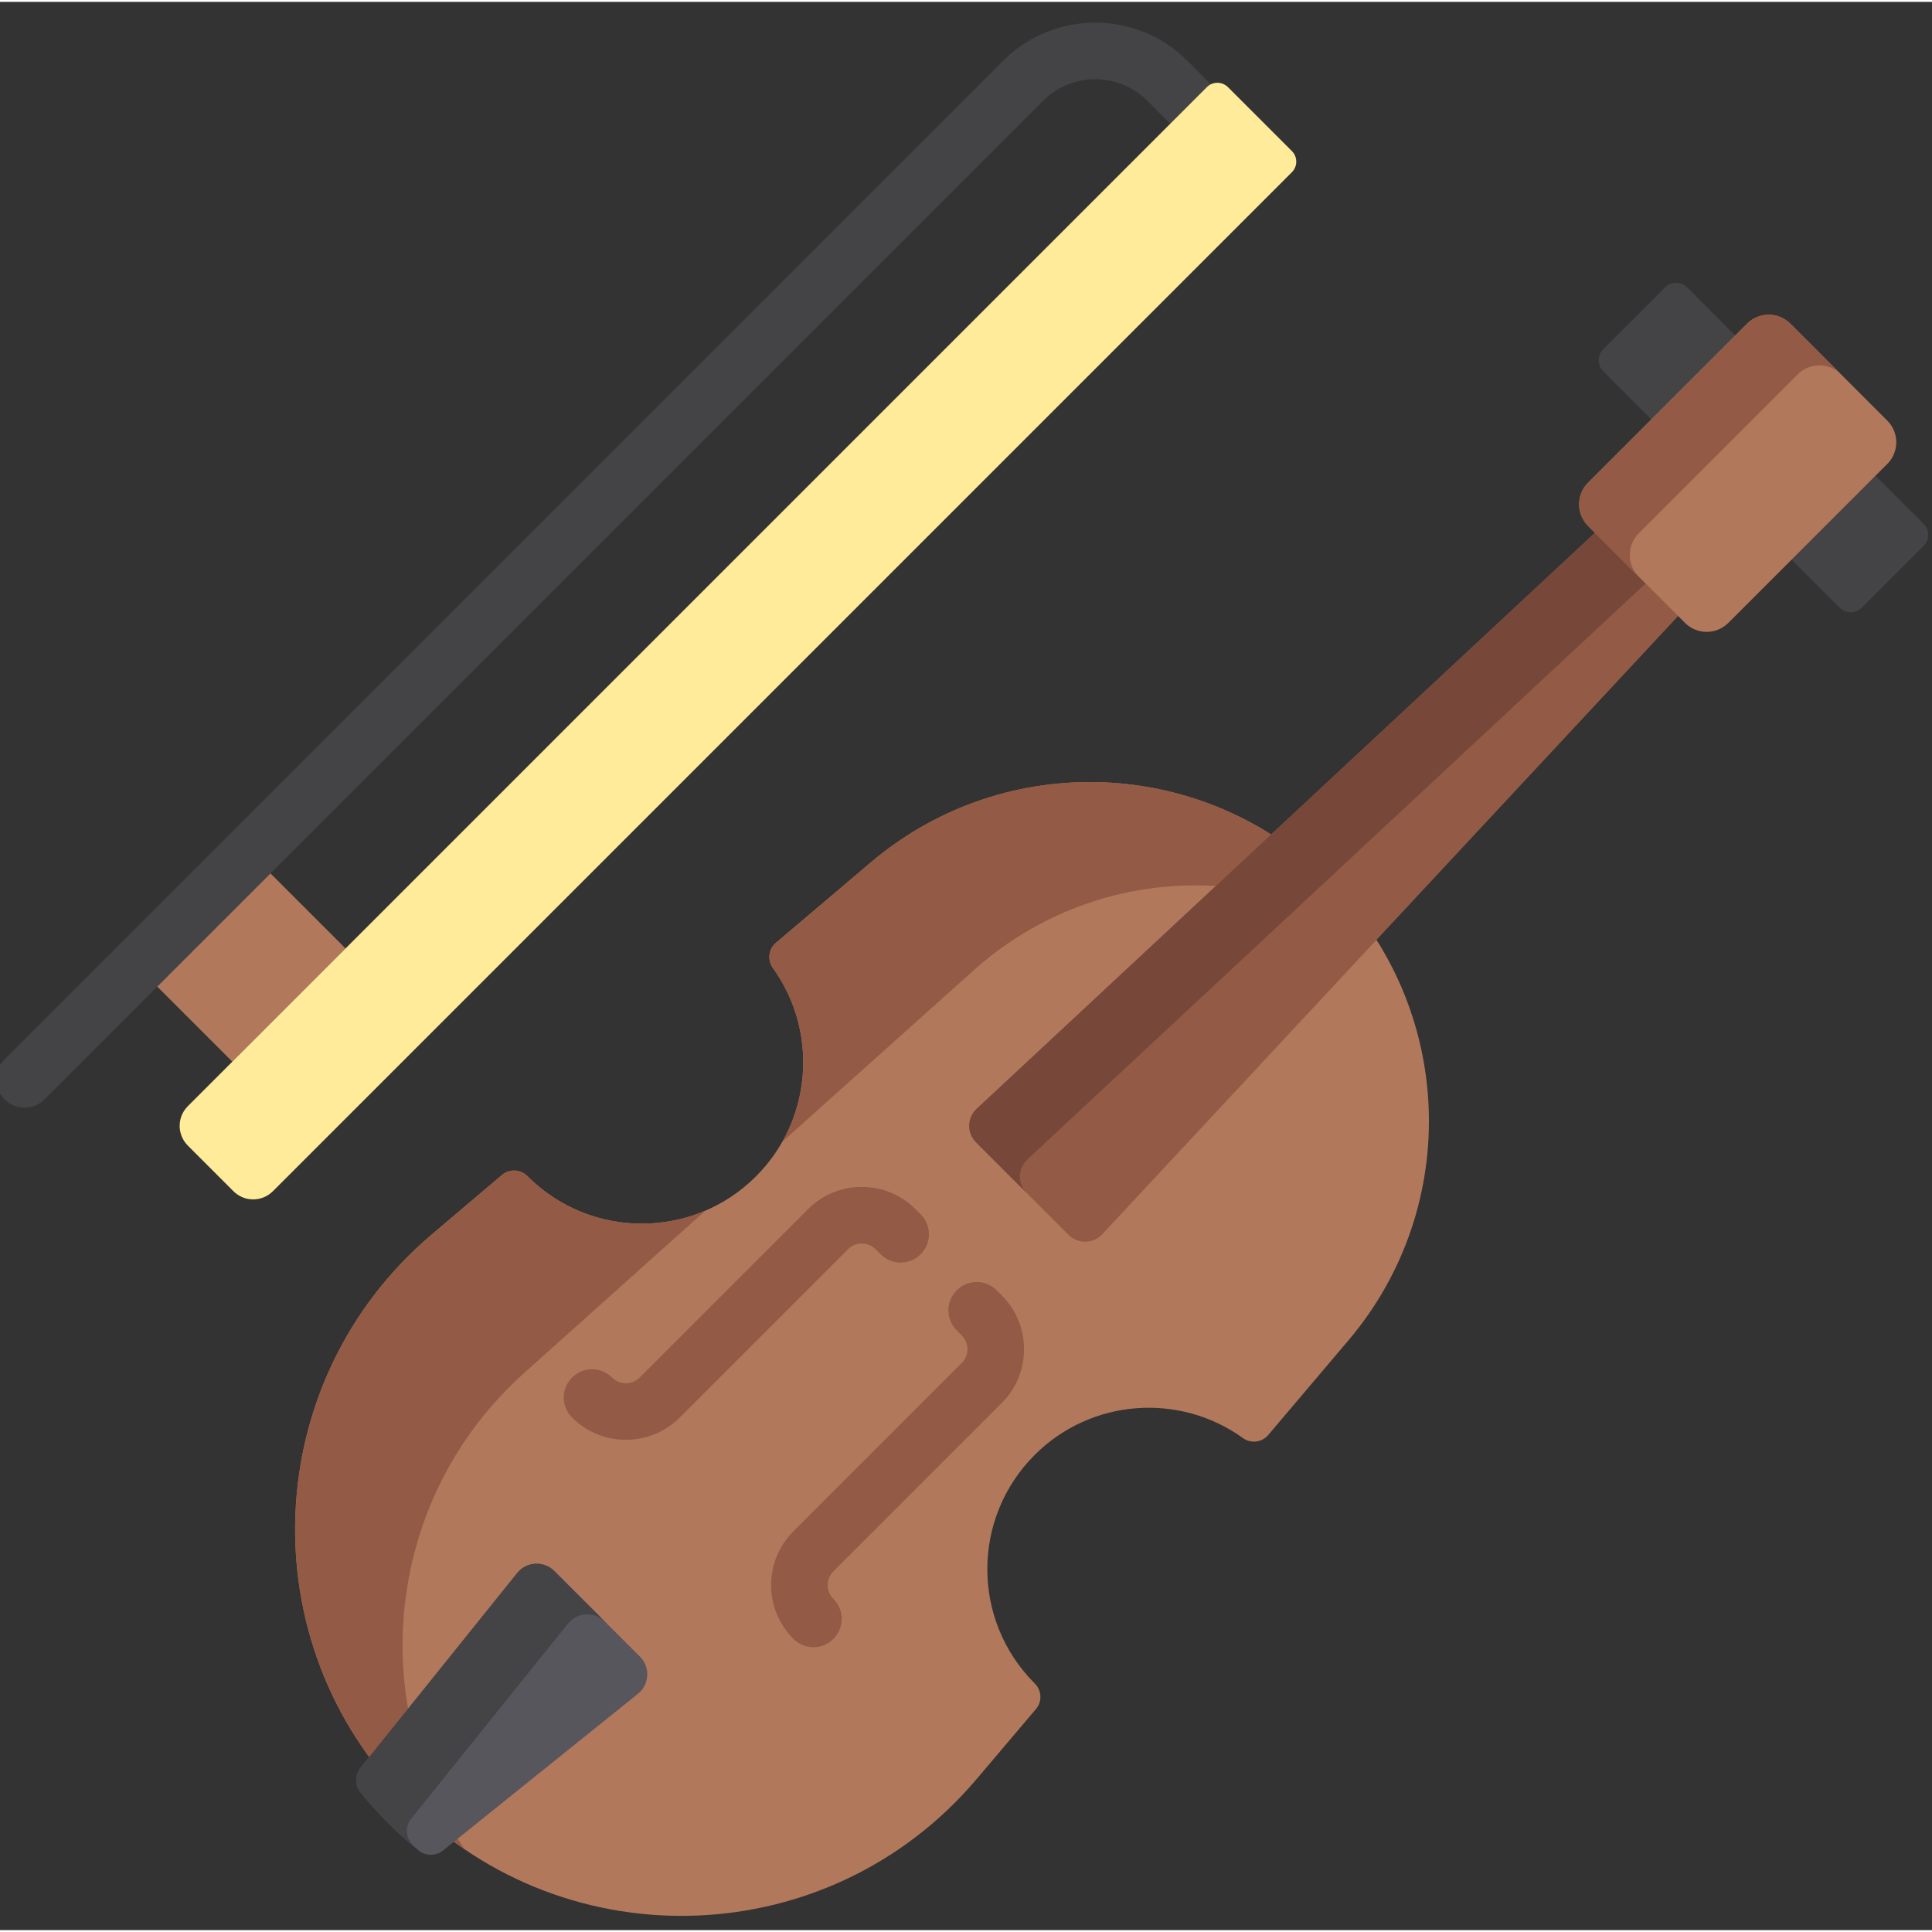 <svg height="511pt" viewBox="1 -5 511.999 511" width="511pt" xmlns="http://www.w3.org/2000/svg"><rect x="1" y="-5" width="511.999" height="511" fill="#333333" stroke="none"/><path d="m275.559 447.395c1.688-1.996 1.504-4.926-.348-6.773-.008-.008-.02-.02-.031-.031-16.707-16.707-16.707-43.789 0-60.496 15.031-15.031 38.473-16.535 55.188-4.508 2.113 1.523 5.027 1.203 6.711-.781l21.297-25.129c30.227-35.664 28.047-88.551-5.012-121.609-33.059-33.059-85.945-35.234-121.609-5.008l-25.125 21.293c-1.988 1.684-2.305 4.598-.785 6.711 12.027 16.715 10.527 40.156-4.508 55.191-16.703 16.703-43.789 16.703-60.492 0-.012-.012-.023-.023-.035-.035-1.848-1.852-4.777-2.035-6.773-.344l-18.625 15.785c-45.688 38.723-48.551 108.215-6.203 150.562 42.352 42.352 111.84 39.488 150.562-6.203zm0 0" fill="#b2785b"/><g fill="#935b45"><path d="m205.844 251.062c9.785 13.598 10.613 31.648 2.488 46l50.754-45.457c30.031-26.898 73.648-29.52 106.316-8.582-3.414-5.305-7.414-10.328-12.039-14.957-33.059-33.059-85.945-35.234-121.609-5.008l-25.125 21.293c-1.988 1.684-2.305 4.598-.785 6.711zm0 0"/><path d="m139.945 358.32 48.012-43.004c-15.605 6.688-34.375 3.676-47.117-9.062-.008-.012-.02-.023-.031-.035-1.848-1.852-4.777-2.035-6.773-.344l-18.625 15.785c-45.688 38.723-48.551 108.215-6.203 150.562 4.668 4.668 9.664 8.785 14.914 12.355-26.449-39.285-20.848-93.414 15.824-126.258zm0 0"/><path d="m284.184 321.762-24.516-24.516c-2.477-2.477-2.406-6.516.156-8.902l191.605-178.492 20.148 20.148-178.488 191.605c-2.391 2.562-6.43 2.637-8.906.156zm0 0"/></g><path d="m273.258 301.777 191.605-178.492-13.434-13.434-191.605 178.492c-2.562 2.387-2.633 6.426-.156 8.902l13.434 13.434c-2.477-2.477-2.406-6.516.156-8.902zm0 0" fill="#774839"/><path d="m488.555 155.566-12.809-12.809c-1.605-1.605-1.605-4.215 0-5.82l16.414-16.418c1.609-1.605 4.219-1.605 5.824 0l12.809 12.809c1.609 1.609 1.609 4.215 0 5.824l-16.414 16.414c-1.609 1.609-4.219 1.609-5.824 0zm0 0" fill="#444346"/><path d="m438.672 105.684-12.809-12.809c-1.609-1.605-1.609-4.215 0-5.824l16.414-16.414c1.609-1.605 4.219-1.605 5.824 0l12.809 12.809c1.609 1.605 1.609 4.215 0 5.824l-16.414 16.414c-1.609 1.609-4.215 1.609-5.824 0zm0 0" fill="#444346"/><path d="m447.551 159.578-25.699-25.699c-3.168-3.168-3.168-8.301 0-11.465l42.137-42.141c3.168-3.164 8.301-3.164 11.469 0l25.699 25.703c3.168 3.164 3.168 8.297 0 11.465l-42.137 42.137c-3.168 3.168-8.301 3.168-11.469 0zm0 0" fill="#b2785b"/><path d="m435.285 135.848 42.137-42.141c3.168-3.164 8.301-3.164 11.469 0l-13.434-13.434c-3.168-3.164-8.301-3.164-11.469 0l-42.137 42.141c-3.168 3.164-3.168 8.297 0 11.465l13.434 13.434c-3.168-3.164-3.168-8.301 0-11.465zm0 0" fill="#935b45"/><path d="m169.996 443.426c3.129-2.449 3.41-7.086.602-9.895l-22.699-22.695c-2.809-2.812-7.445-2.531-9.895.602l-41.469 51.582c-1.512 1.883-1.527 4.57-.012 6.449 2.266 2.805 4.699 5.52 7.309 8.129 2.613 2.609 5.328 5.043 8.129 7.309 1.879 1.516 4.57 1.5 6.449-.012zm0 0" fill="#57565c"/><path d="m109.957 482.902c-1.516-1.879-1.5-4.566.012-6.449l41.473-51.582c2.449-3.129 7.082-3.414 9.891-.602l-13.434-13.434c-2.809-2.812-7.445-2.531-9.895.602l-41.469 51.582c-1.512 1.883-1.527 4.57-.012 6.449 2.266 2.805 4.699 5.52 7.309 8.129 2.27 2.266 4.621 4.395 7.035 6.398-.305-.363-.613-.727-.91-1.094zm0 0" fill="#444346"/><path d="m67.383 220.664 25.188 25.188-30 30.004-25.188-25.188zm0 0" fill="#b2785b"/><path d="m216.566 431.027c-1.922 0-3.84-.734-5.305-2.195-3.809-3.809-5.906-8.875-5.906-14.262 0-5.383 2.098-10.449 5.906-14.258l44.609-44.609c.977-.977 1.516-2.273 1.516-3.652 0-1.379-.539-2.68-1.516-3.652l-1.344-1.348c-2.926-2.926-2.926-7.676.004-10.605 2.93-2.926 7.676-2.926 10.605.004l1.344 1.344c3.809 3.809 5.902 8.871 5.902 14.258s-2.098 10.449-5.902 14.258l-44.613 44.609c-.977.977-1.512 2.273-1.512 3.656 0 1.379.539 2.676 1.512 3.652 2.93 2.926 2.93 7.676 0 10.605-1.465 1.461-3.383 2.195-5.301 2.195zm0 0" fill="#935b45"/><path d="m166.859 376.066c-5.164 0-10.328-1.965-14.258-5.898-2.93-2.926-2.93-7.676 0-10.605 2.93-2.93 7.676-2.93 10.605 0 2.016 2.016 5.293 2.016 7.305 0l44.609-44.609c3.809-3.809 8.875-5.906 14.262-5.906 5.387 0 10.449 2.098 14.258 5.906l1.344 1.34c2.93 2.93 2.93 7.68 0 10.609-2.926 2.93-7.676 2.93-10.605 0l-1.344-1.344c-.977-.977-2.273-1.512-3.652-1.512-1.379 0-2.68.535-3.652 1.512l-44.613 44.609c-3.93 3.934-9.094 5.898-14.258 5.898zm0 0" fill="#935b45"/><path d="m7.5 288.047c-1.918 0-3.84-.73-5.305-2.195-2.926-2.93-2.926-7.68 0-10.605l264.652-264.652c13.461-13.461 35.359-13.461 48.82 0l6.078 6.078c2.93 2.93 2.93 7.68 0 10.609-2.926 2.926-7.676 2.926-10.605 0l-6.078-6.082c-7.609-7.609-19.996-7.609-27.609 0l-264.648 264.652c-1.465 1.465-3.387 2.195-5.305 2.195zm0 0" fill="#444346"/><path d="m343.367 34.543-16.949-16.949c-1.543-1.543-4.047-1.543-5.59 0l-270.051 270.055c-2.887 2.883-2.887 7.562 0 10.445l12.09 12.094c2.883 2.883 7.562 2.883 10.449 0l270.051-270.055c1.543-1.543 1.543-4.047 0-5.59zm0 0" fill="#ffeb99"/></svg>